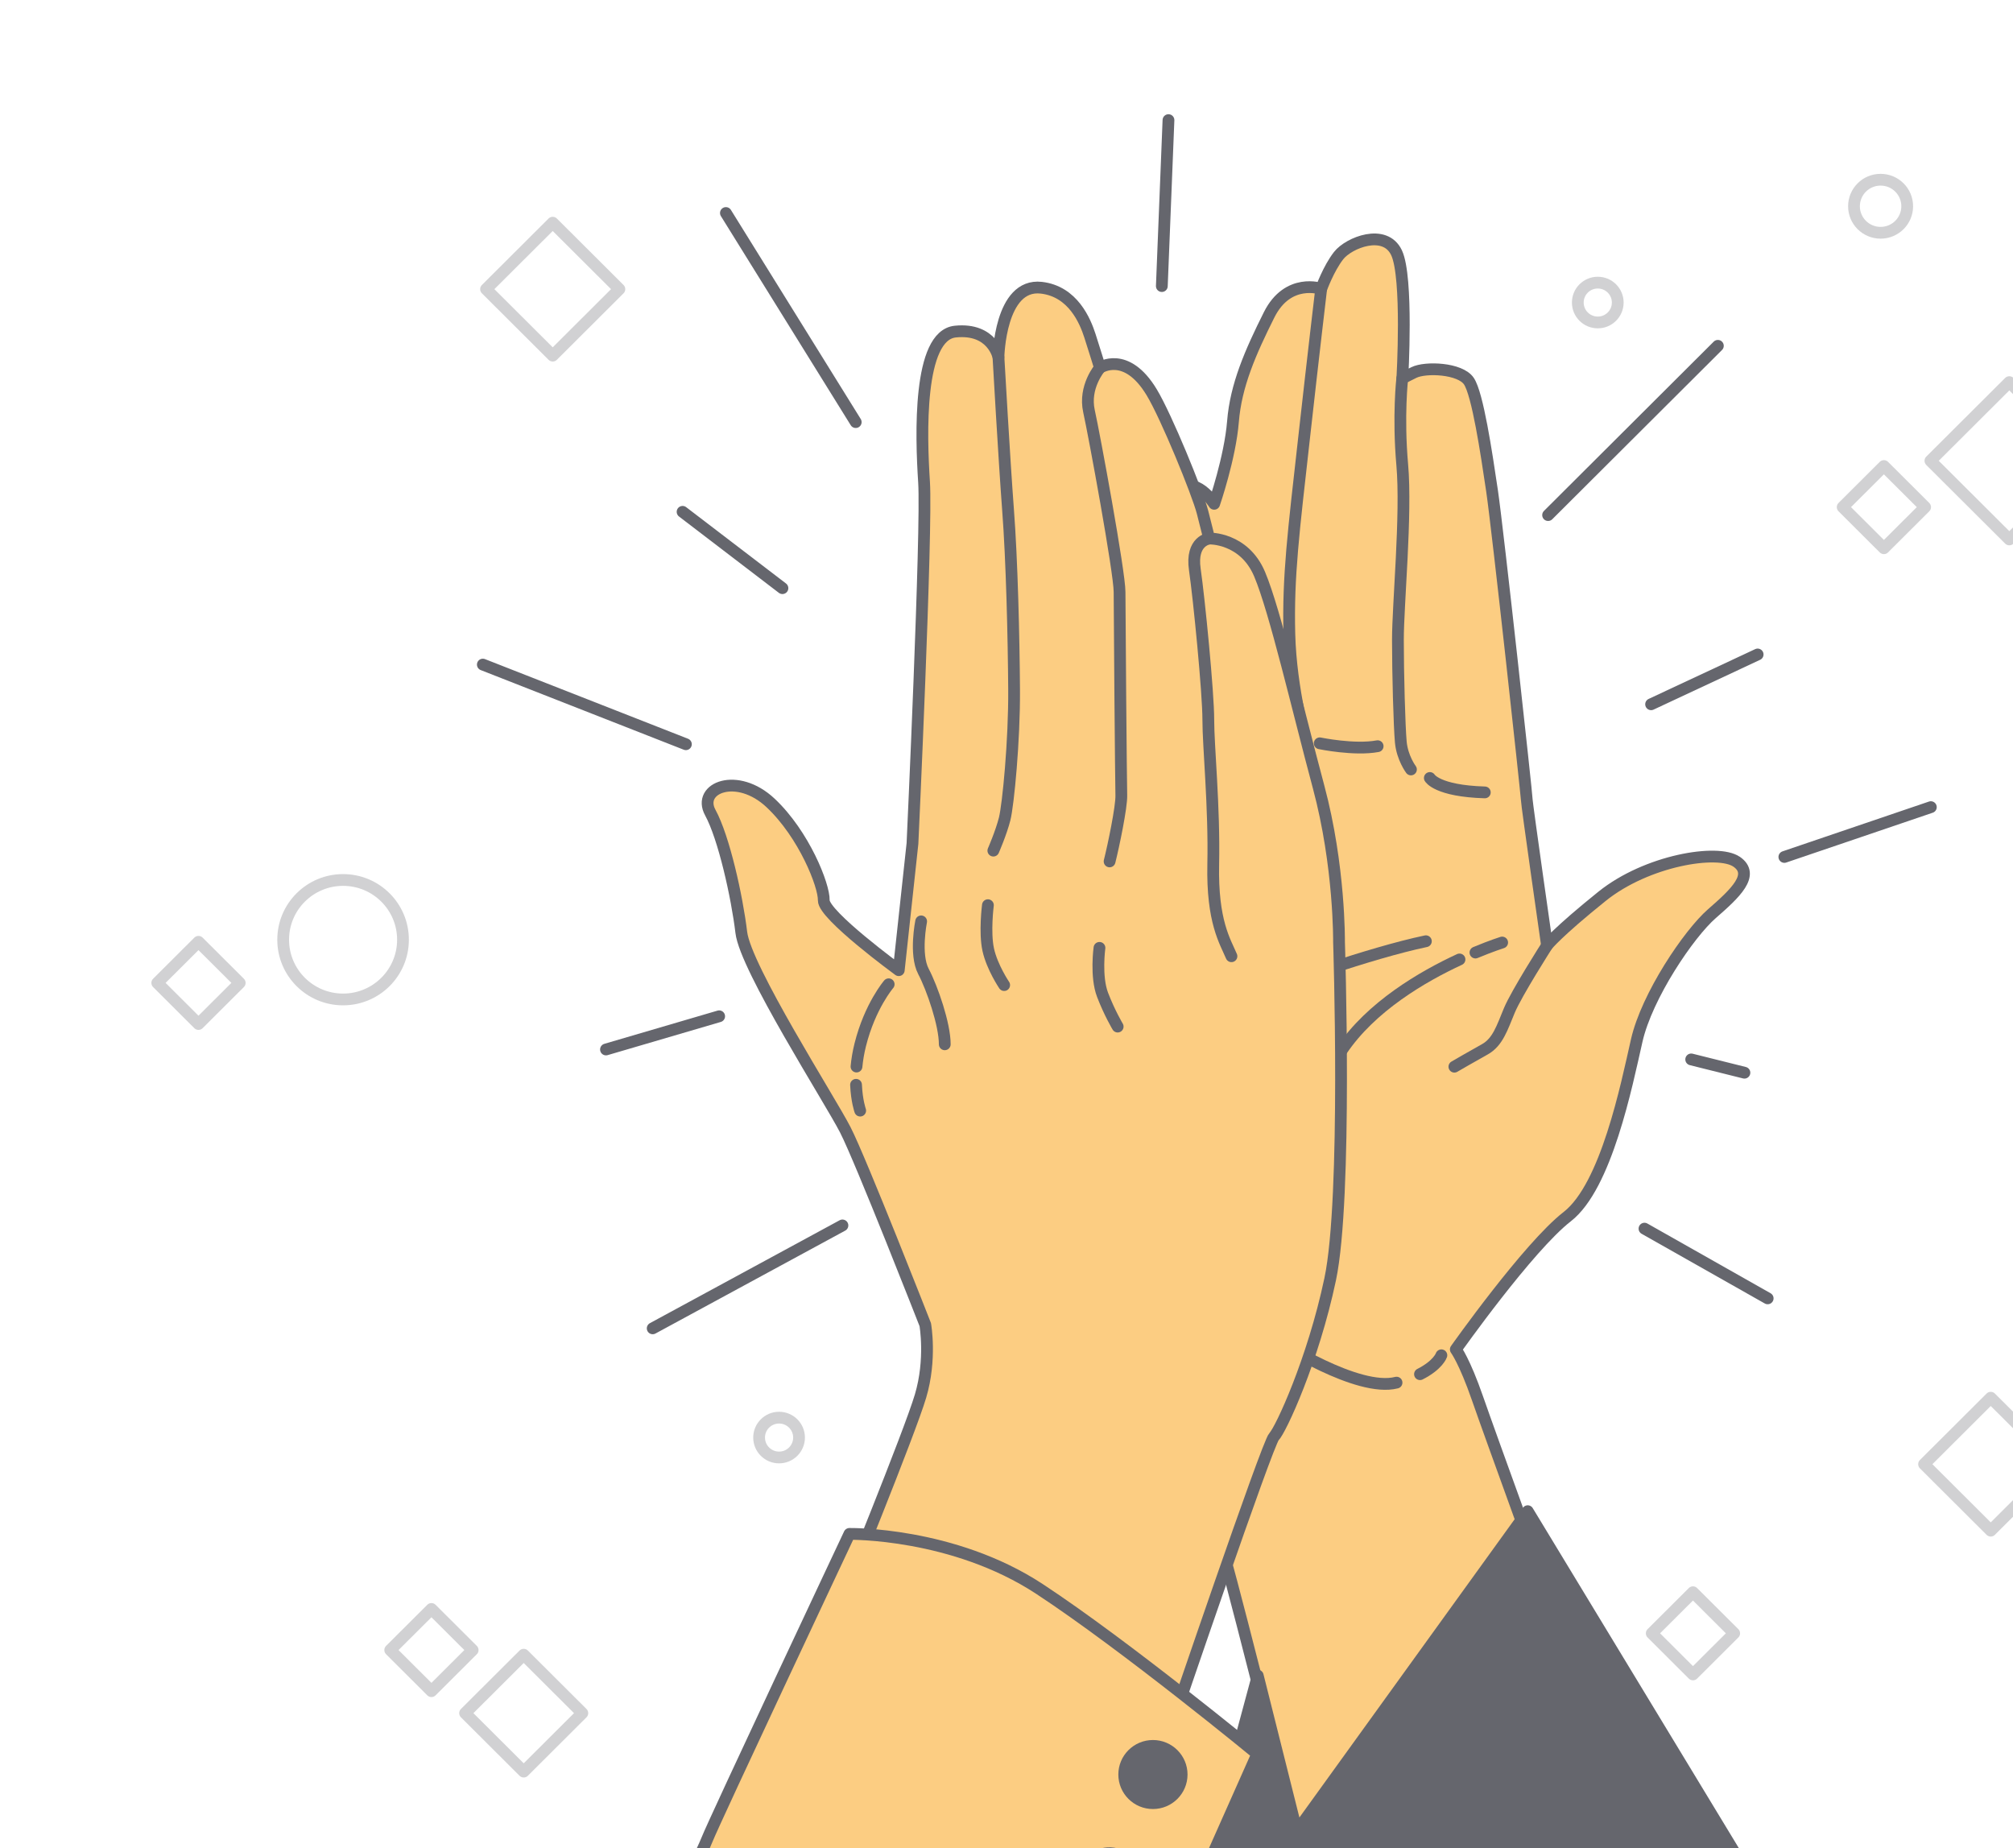 <svg width="171" height="157" viewBox="0 0 171 157" fill="none" xmlns="http://www.w3.org/2000/svg">
<g id="Frame 1630" clip-path="url(#clip0_729_36572)">
<g id="Group 1693">
<g id="Graphics">
<g id="Group" opacity="0.3">
<path id="Vector" d="M169.109 118.728L163.445 124.375L169.109 130.022L174.772 124.375L169.109 118.728Z" stroke="#65666D" stroke-linecap="round" stroke-linejoin="round"/>
<path id="Vector_2" d="M46.952 18.916L41.289 24.562L46.952 30.209L52.615 24.562L46.952 18.916Z" stroke="#65666D" stroke-linecap="round" stroke-linejoin="round"/>
<path id="Vector_3" d="M36.65 136.673L33.148 140.164L36.65 143.656L40.152 140.164L36.65 136.673Z" stroke="#65666D" stroke-linecap="round" stroke-linejoin="round"/>
<path id="Vector_4" d="M16.861 80.001L13.359 83.492L16.861 86.984L20.363 83.492L16.861 80.001Z" stroke="#65666D" stroke-linecap="round" stroke-linejoin="round"/>
<path id="Vector_5" d="M160.033 39.587L156.531 43.078L160.033 46.57L163.535 43.078L160.033 39.587Z" stroke="#65666D" stroke-linecap="round" stroke-linejoin="round"/>
<path id="Vector_6" d="M44.488 140.558L39.508 145.523L44.488 150.489L49.468 145.523L44.488 140.558Z" stroke="#65666D" stroke-linecap="round" stroke-linejoin="round"/>
<path id="Vector_7" d="M143.814 135.251L140.312 138.742L143.814 142.234L147.316 138.742L143.814 135.251Z" stroke="#65666D" stroke-linecap="round" stroke-linejoin="round"/>
<path id="Vector_8" d="M170.686 32.459L163.984 39.141L170.686 45.822L177.387 39.141L170.686 32.459Z" stroke="#65666D" stroke-linecap="round" stroke-linejoin="round"/>
<path id="Vector_9" d="M29.144 84.898C31.954 84.898 34.233 82.627 34.233 79.824C34.233 77.022 31.954 74.75 29.144 74.75C26.333 74.75 24.055 77.022 24.055 79.824C24.055 82.627 26.333 84.898 29.144 84.898Z" stroke="#65666D" stroke-linecap="round" stroke-linejoin="round"/>
<path id="Vector_10" d="M137.424 25.699C137.424 24.765 136.665 24.008 135.728 24.008C134.79 24.008 134.031 24.765 134.031 25.699C134.031 26.634 134.79 27.391 135.728 27.391C136.665 27.391 137.424 26.634 137.424 25.699Z" stroke="#65666D" stroke-linecap="round" stroke-linejoin="round"/>
<path id="Vector_11" d="M66.181 123.805C67.118 123.805 67.877 123.047 67.877 122.113C67.877 121.179 67.118 120.422 66.181 120.422C65.244 120.422 64.484 121.179 64.484 122.113C64.484 123.047 65.244 123.805 66.181 123.805Z" stroke="#65666D" stroke-linecap="round" stroke-linejoin="round"/>
<path id="Vector_12" d="M162.013 17.52C162.013 16.275 161.001 15.266 159.753 15.266C158.504 15.266 157.492 16.275 157.492 17.52C157.492 18.764 158.504 19.773 159.753 19.773C161.001 19.773 162.013 18.764 162.013 17.52Z" stroke="#65666D" stroke-linecap="round" stroke-linejoin="round"/>
</g>
</g>
<g id="Lines">
<g id="Group_2">
<path id="Vector_13" d="M71.563 104.094L55.445 112.836" stroke="#65666D" stroke-linecap="round" stroke-linejoin="round"/>
<path id="Vector_14" d="M41.016 56.453L58.265 63.219" stroke="#65666D" stroke-linecap="round" stroke-linejoin="round"/>
<path id="Vector_15" d="M61.664 18.094L72.692 35.856" stroke="#65666D" stroke-linecap="round" stroke-linejoin="round"/>
<path id="Vector_16" d="M99.259 10.203L98.695 24.301" stroke="#65666D" stroke-linecap="round" stroke-linejoin="round"/>
<path id="Vector_17" d="M131.508 43.754L145.929 29.375" stroke="#65666D" stroke-linecap="round" stroke-linejoin="round"/>
<path id="Vector_18" d="M151.578 72.793L164.021 68.562" stroke="#65666D" stroke-linecap="round" stroke-linejoin="round"/>
<path id="Vector_19" d="M139.695 104.367L150.16 110.289" stroke="#65666D" stroke-linecap="round" stroke-linejoin="round"/>
<path id="Vector_20" d="M57.984 43.477L66.466 49.961" stroke="#65666D" stroke-linecap="round" stroke-linejoin="round"/>
<path id="Vector_21" d="M149.308 55.594L140.258 59.824" stroke="#65666D" stroke-linecap="round" stroke-linejoin="round"/>
<path id="Vector_22" d="M61.091 86.328L51.477 89.148" stroke="#65666D" stroke-linecap="round" stroke-linejoin="round"/>
<path id="Vector_23" d="M143.664 89.992L148.185 91.121" stroke="#65666D" stroke-linecap="round" stroke-linejoin="round"/>
</g>
</g>
<g id="Hand 2">
<g id="Group_3">
<path id="Vector_24" d="M147.521 73.2C145.924 72.095 139.898 73.075 136.086 76.14C132.274 79.204 131.416 80.308 131.416 80.308C131.416 80.308 129.695 68.295 129.695 67.927C129.695 67.559 127.235 45.004 126.746 41.695C126.256 38.387 125.518 33.482 124.78 32.378C124.042 31.274 121.093 31.154 120.11 31.642L119.127 32.134C119.127 32.134 119.62 23.553 118.633 21.468C117.65 19.384 114.577 20.608 113.714 21.712C112.851 22.817 112.238 24.533 112.238 24.533C112.238 24.533 109.409 23.553 107.812 26.737C106.215 29.926 104.983 32.742 104.739 35.806C104.494 38.871 103.142 42.795 103.142 42.795C103.142 42.795 101.545 40.223 99.824 41.691C98.103 43.163 96.137 48.924 95.643 53.093C95.15 57.261 94.66 68.291 94.66 68.291C94.66 68.291 93.677 73.315 93.184 77.36C92.69 81.404 93.059 98.199 94.905 105.183C96.751 112.168 99.206 116.585 99.206 116.585C99.206 116.585 103.507 130.683 104.125 132.643C104.739 134.603 111.499 161.327 111.499 161.327L131.661 135.832C131.661 135.832 126.621 121.982 125.514 118.793C124.407 115.605 123.668 114.625 123.668 114.625C123.668 114.625 129.815 105.924 133.133 103.347C136.451 100.771 138.172 92.194 139.035 88.393C139.898 84.593 143.46 79.324 145.426 77.608C147.397 75.892 149.118 74.299 147.517 73.195L147.521 73.2ZM102.035 67.315C101.665 67.315 101.79 62.534 101.79 56.773C101.79 51.013 102.773 48.436 102.773 48.436C102.279 51.008 103.266 63.758 103.266 64.618C103.266 65.474 102.404 67.315 102.039 67.315H102.035Z" fill="#FCCD82" stroke="#65666D" stroke-linecap="round" stroke-linejoin="round"/>
<path id="Vector_25" d="M120.625 116.73C122.164 115.952 122.442 115.125 122.442 115.125" stroke="#65666D" stroke-linecap="round" stroke-linejoin="round"/>
<path id="Vector_26" d="M108.555 113.891C108.555 113.891 115.315 118.303 118.633 117.447" stroke="#65666D" stroke-linecap="round" stroke-linejoin="round"/>
<path id="Vector_27" d="M131.415 80.312C131.415 80.312 128.831 84.357 128.217 85.829C127.603 87.302 127.234 88.526 126.127 89.138C125.019 89.75 123.547 90.61 123.547 90.61" stroke="#65666D" stroke-linecap="round" stroke-linejoin="round"/>
<path id="Vector_28" d="M123.982 81.5C120.855 82.947 116.454 85.507 113.953 89.25" stroke="#65666D" stroke-linecap="round" stroke-linejoin="round"/>
<path id="Vector_29" d="M127.605 80.062C127.605 80.062 126.705 80.344 125.336 80.914" stroke="#65666D" stroke-linecap="round" stroke-linejoin="round"/>
<path id="Vector_30" d="M112.612 90.859C112.612 90.859 110.401 94.904 109.414 98.092" stroke="#65666D" stroke-linecap="round" stroke-linejoin="round"/>
<path id="Vector_31" d="M112.231 24.539C112.231 24.539 111.617 29.688 110.755 37.409C109.892 45.13 109.403 48.93 109.527 53.835C109.651 58.74 111.004 63.028 110.879 63.64" stroke="#65666D" stroke-linecap="round" stroke-linejoin="round"/>
<path id="Vector_32" d="M119.119 32.141C119.119 32.141 118.75 35.329 119.119 39.498C119.488 43.666 118.75 51.387 118.75 54.332C118.75 57.276 118.874 61.685 118.995 63.033C119.119 64.381 119.857 65.361 119.857 65.361" stroke="#65666D" stroke-linecap="round" stroke-linejoin="round"/>
<path id="Vector_33" d="M121.461 66.086C121.461 66.086 122.075 67.19 126.131 67.31" stroke="#65666D" stroke-linecap="round" stroke-linejoin="round"/>
<path id="Vector_34" d="M112.109 63.141C112.109 63.141 115.058 63.753 117.028 63.385" stroke="#65666D" stroke-linecap="round" stroke-linejoin="round"/>
<path id="Vector_35" d="M101.426 68.297C101.426 68.297 101.426 69.521 97.859 70.625" stroke="#65666D" stroke-linecap="round" stroke-linejoin="round"/>
<path id="Vector_36" d="M108.43 64.984C108.799 64.74 110.275 64.248 110.64 62.531" stroke="#65666D" stroke-linecap="round" stroke-linejoin="round"/>
<path id="Vector_37" d="M108.641 83.762C108.641 83.762 116.285 80.966 121.125 79.953" stroke="#65666D" stroke-linecap="round" stroke-linejoin="round"/>
<path id="Vector_38" d="M130.332 207.467H196.419C191.803 201.396 174.956 179.259 173.856 178.163C172.583 176.893 166.976 176.128 166.976 176.128L150.414 162.411L129.776 128.367L110.158 155.55L106.844 142.337L99.453 169.776C99.453 169.776 126.209 202.297 127.225 203.567C127.424 203.815 128.577 205.271 130.328 207.467H130.332Z" fill="#65666D" stroke="#65666D" stroke-linecap="round" stroke-linejoin="round"/>
</g>
</g>
<g id="Hand 1">
<g id="Group_4">
<path id="Vector_39" d="M78.6 112.523C78.6 112.523 73.129 98.553 71.811 95.981C70.492 93.408 63.333 82.238 62.972 79.207C62.611 76.176 61.491 71.135 60.338 69.025C59.185 66.916 62.62 65.535 65.461 68.207C68.302 70.878 70.015 75.225 69.977 76.478C69.944 77.731 76.348 82.412 76.348 82.412L77.513 71.643C77.513 71.643 78.758 44.932 78.496 40.945C78.235 36.959 77.978 28.493 81.151 28.167C84.324 27.84 84.817 30.342 84.817 30.342C84.817 30.342 84.929 24.035 88.459 24.441C91.155 24.751 92.188 27.286 92.582 28.506C92.976 29.726 93.44 31.239 93.44 31.239C93.44 31.239 95.667 29.734 97.832 33.319C99.077 35.375 101.723 41.855 102.15 43.501C102.577 45.147 102.71 45.743 102.71 45.743C102.71 45.743 105.684 45.647 107.003 48.778C108.322 51.909 110.196 60.08 112.009 66.834C113.821 73.587 113.747 80.009 113.747 80.009C113.747 80.009 114.456 101.75 112.996 108.664C111.536 115.579 108.79 121.472 108.226 122.034C107.666 122.593 99.549 146.467 99.549 146.467L71.412 136.07C71.412 136.07 77.273 121.716 78.198 118.585C79.127 115.459 78.6 112.527 78.6 112.527V112.523Z" fill="#FCCD82" stroke="#65666D" stroke-linecap="round" stroke-linejoin="round"/>
<path id="Vector_40" d="M72.719 92.148C72.777 93.517 73.071 94.34 73.071 94.34" stroke="#65666D" stroke-linecap="round" stroke-linejoin="round"/>
<path id="Vector_41" d="M75.491 83.609C75.491 83.609 73.903 85.454 73.077 88.746C72.911 89.407 72.812 90.028 72.758 90.598" stroke="#65666D" stroke-linecap="round" stroke-linejoin="round"/>
<path id="Vector_42" d="M84.818 30.359C84.818 30.359 85.308 39.023 85.631 43.303C85.959 47.584 86.117 54.205 86.145 58.555C86.175 62.902 85.644 68.369 85.345 69.556C85.046 70.743 84.383 72.256 84.383 72.256" stroke="#65666D" stroke-linecap="round" stroke-linejoin="round"/>
<path id="Vector_43" d="M93.437 31.242C93.437 31.242 92.047 32.855 92.508 34.931C92.968 37.007 95.104 48.603 95.104 50.282C95.104 51.961 95.224 66.555 95.253 67.54C95.286 68.528 94.59 71.853 94.258 73.172" stroke="#65666D" stroke-linecap="round" stroke-linejoin="round"/>
<path id="Vector_44" d="M102.722 45.75C102.722 45.75 101.138 45.911 101.499 48.384C101.86 50.857 102.648 58.893 102.643 61.134C102.639 63.376 103.166 68.545 103.062 73.421C102.959 78.296 104.083 79.975 104.609 81.228" stroke="#65666D" stroke-linecap="round" stroke-linejoin="round"/>
<path id="Vector_45" d="M78.249 78.266C78.249 78.266 77.684 81.065 78.443 82.513C79.202 83.96 80.256 87.025 80.256 88.708" stroke="#65666D" stroke-linecap="round" stroke-linejoin="round"/>
<path id="Vector_46" d="M83.921 76.891C83.921 76.891 83.623 79.194 83.95 80.679C84.278 82.163 85.302 83.677 85.302 83.677" stroke="#65666D" stroke-linecap="round" stroke-linejoin="round"/>
<path id="Vector_47" d="M93.397 80.516C93.397 80.516 93.065 82.951 93.659 84.502C94.252 86.049 94.944 87.203 94.944 87.203" stroke="#65666D" stroke-linecap="round" stroke-linejoin="round"/>
<g id="Group_5">
<path id="Vector_48" d="M80.647 207.834L106.806 148.986C106.806 148.986 95.644 139.797 88.303 134.975C80.962 130.153 72.157 130.297 72.157 130.297C72.157 130.297 60.664 154.717 60.058 156.272C59.453 157.827 51.44 174.373 51.44 174.373C51.44 174.373 47.918 175.622 46.355 178.435C45.131 180.635 36.301 199.695 32.539 207.842H80.643L80.647 207.834Z" fill="#FCCD82" stroke="#65666D" stroke-linecap="round" stroke-linejoin="round"/>
<path id="Vector_49" d="M97.939 153.168C99.286 153.168 100.378 152.079 100.378 150.736C100.378 149.393 99.286 148.305 97.939 148.305C96.592 148.305 95.5 149.393 95.5 150.736C95.5 152.079 96.592 153.168 97.939 153.168Z" fill="#65666D" stroke="#65666D" stroke-linecap="round" stroke-linejoin="round"/>
<path id="Vector_50" d="M96.599 160.444C96.271 161.747 94.948 162.537 93.642 162.21C92.335 161.883 91.543 160.564 91.871 159.261C92.198 157.959 93.522 157.169 94.828 157.496C96.135 157.822 96.927 159.142 96.599 160.444Z" fill="#65666D" stroke="#65666D" stroke-linecap="round" stroke-linejoin="round"/>
</g>
</g>
</g>
</g>
</g>
<defs>
<clipPath id="clip0_729_36572">
<rect width="193" height="157" fill="white"/>
</clipPath>
</defs>
</svg>
